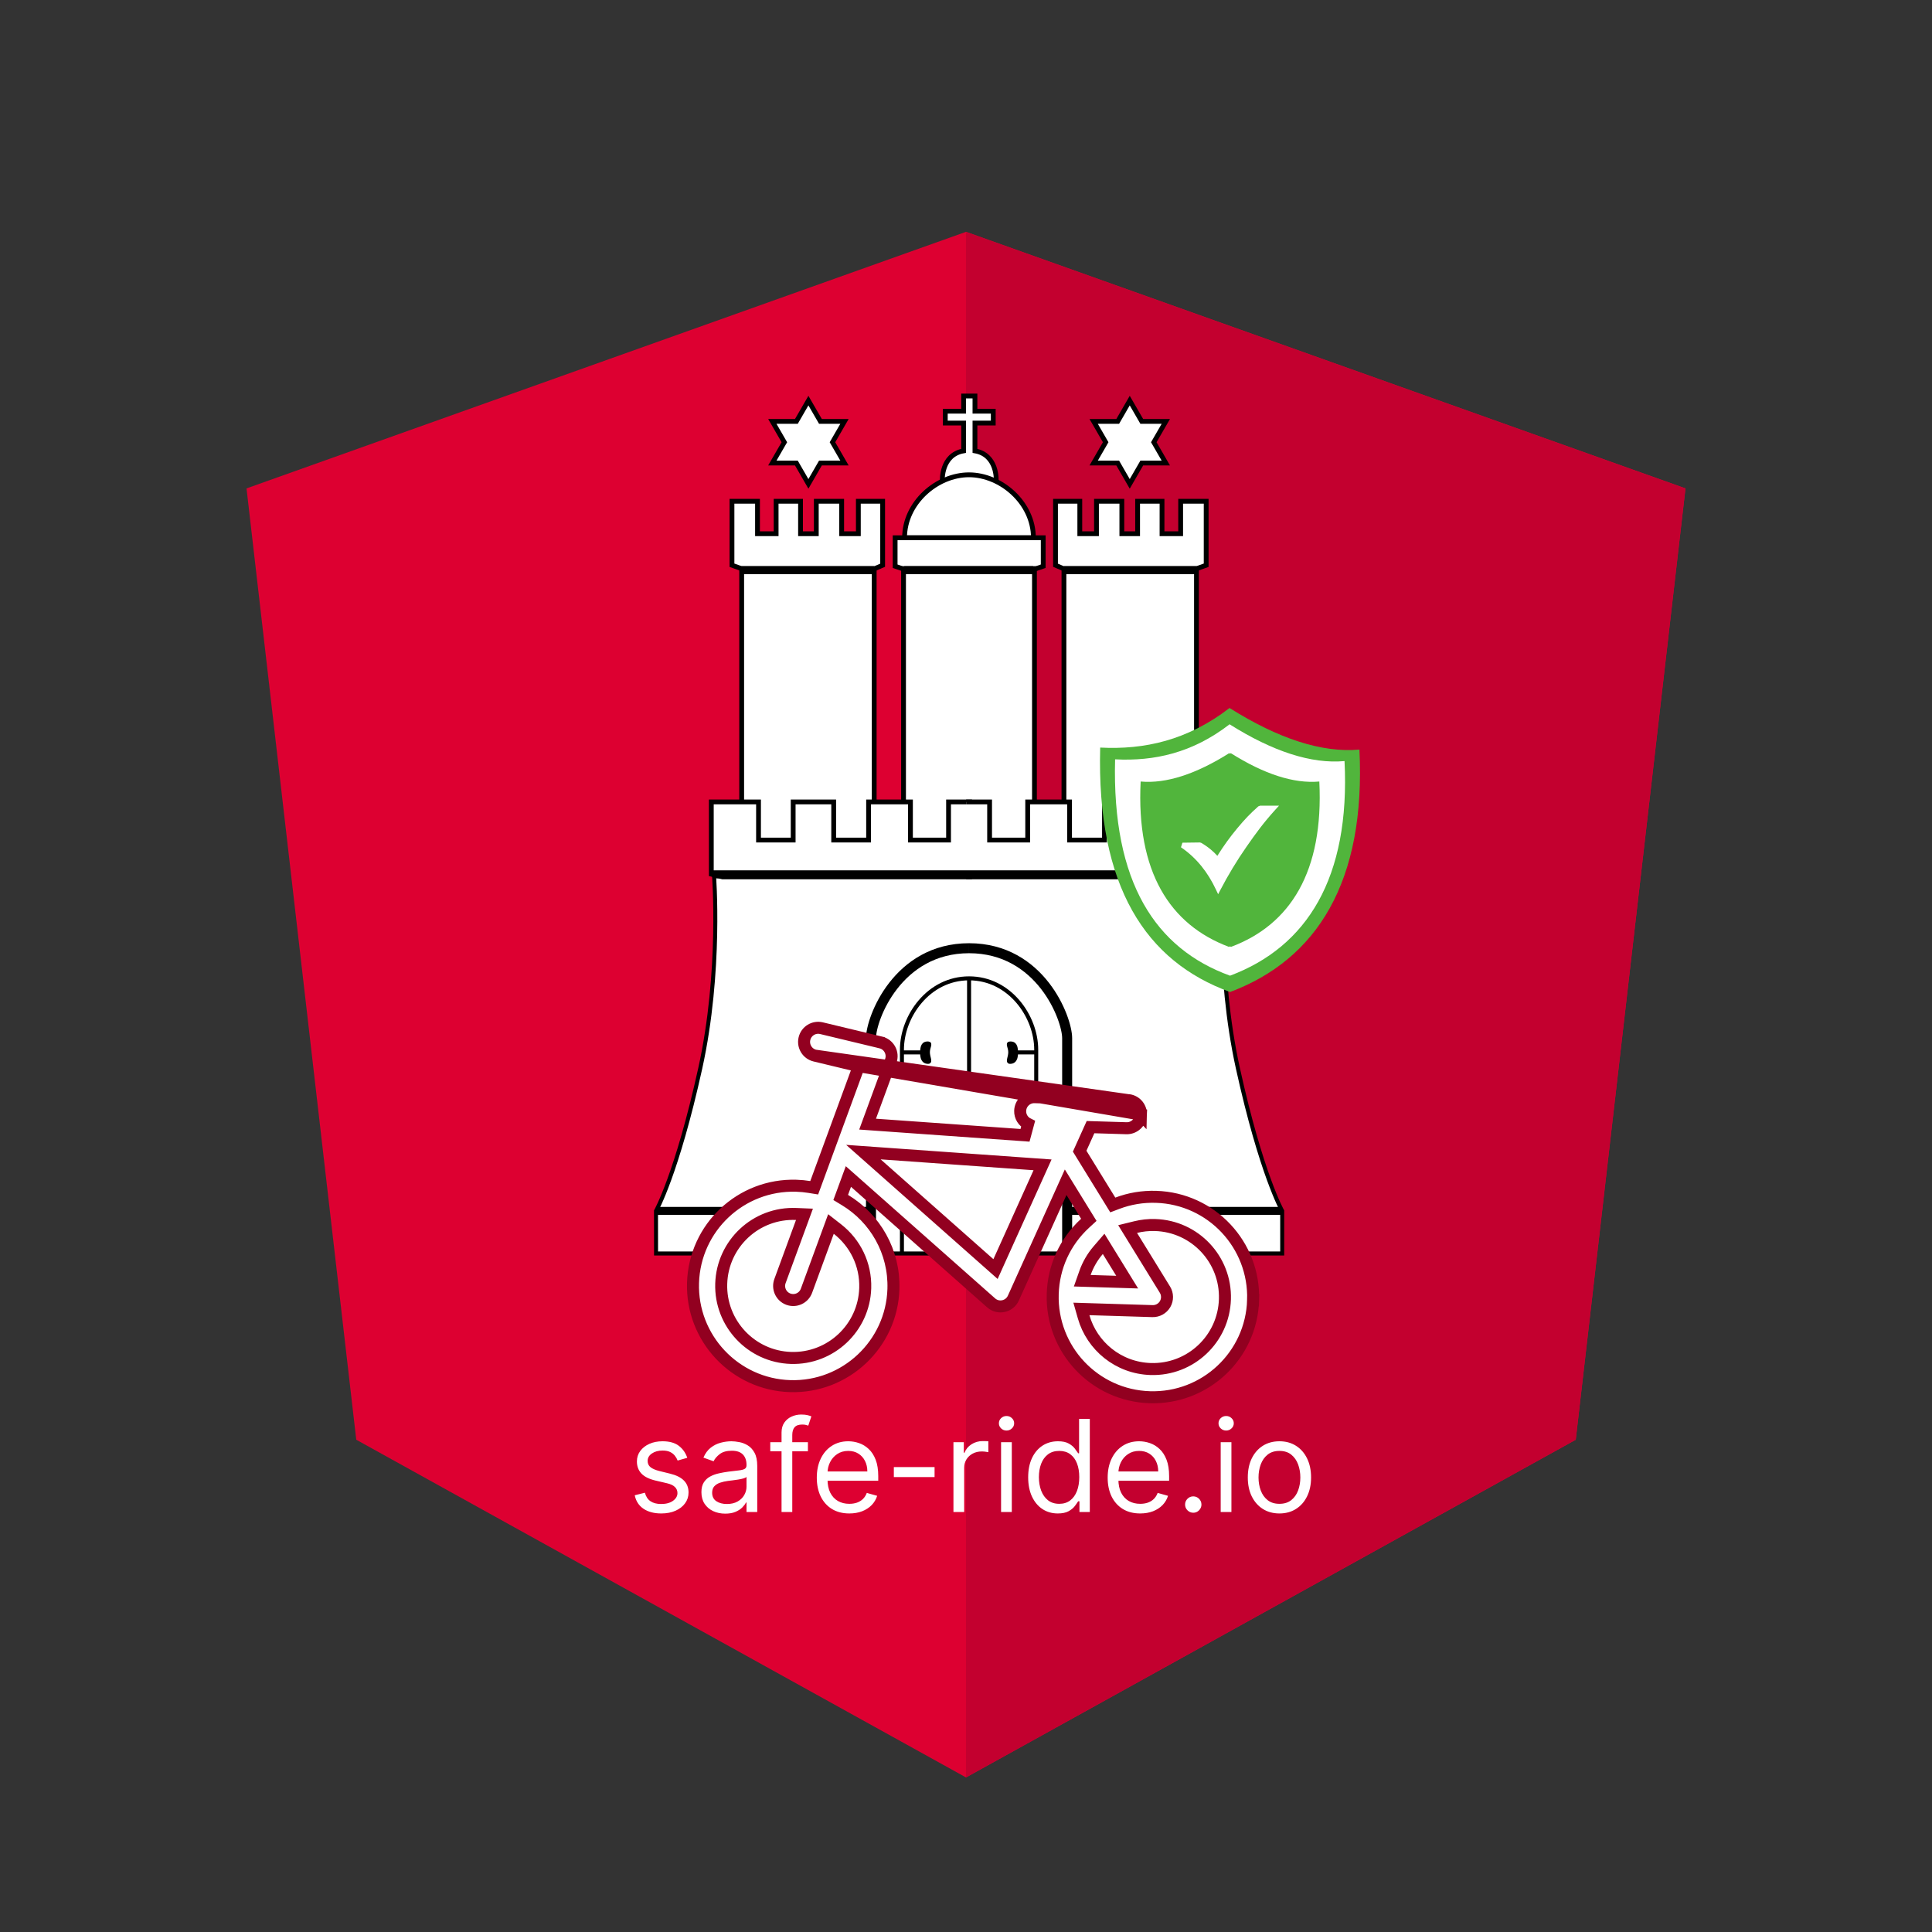 <svg width="483" height="483" viewBox="0 0 483 483" fill="none" xmlns="http://www.w3.org/2000/svg">
<rect x="0" y="0" width="483" height="483" fill="#333333" stroke="none"/>
<path d="M241.5 57.96L61.631 122.102L89.065 359.932L241.5 444.36L393.935 359.932L421.369 122.102L241.5 57.96Z" fill="#DD0031"/>
<path d="M241.5 57.96V100.85V100.657V296.369V444.36L393.935 359.932L421.369 122.102L241.5 57.96Z" fill="#C3002F"/>
<path d="M249.055 120.19C249.055 120.19 249.426 113.733 243.738 112.717V105.766H248.313V102.798H243.738V99H240.902V102.798H236.326V105.766H240.902V112.717C235.213 113.732 235.584 120.19 235.584 120.19" fill="white"/>
<path d="M249.055 120.19C249.055 120.19 249.426 113.733 243.738 112.717V105.766H248.313V102.798H243.738V99H240.902V102.798H236.326V105.766H240.902V112.717C235.213 113.732 235.584 120.19 235.584 120.19" stroke="black" stroke-width="1.2"/>
<path d="M226.141 134.449H258.353C258.353 125.707 250.245 118.701 242.247 118.701C234.248 118.701 226.141 125.707 226.141 134.449Z" fill="white" stroke="black" stroke-width="1.2"/>
<path d="M258.98 142.178L260.805 141.555V134.442H223.783V141.555L225.608 142.178H258.98Z" fill="white" stroke="black" stroke-width="1.2"/>
<path d="M258.615 211.579V142.17H225.885V211.579" fill="white"/>
<path d="M258.615 211.579V142.17H225.885V211.579" stroke="black" stroke-width="1.2"/>
<path d="M175.057 267.114C180.436 242.74 178.486 218.599 178.486 218.599H306.05C306.05 218.599 304.1 242.74 309.479 267.114C315.316 293.576 320.549 302.727 320.549 302.727V313.374H164.014L164 302.727C164 302.727 169.217 293.576 175.057 267.114Z" fill="white" stroke="black"/>
<path d="M194.031 125.313H200.135V133.435H204.076V125.313H210.416V133.435H214.589V125.313H220.66V141.309L218.622 142.188H185.447L182.994 141.309V125.313H189.376V133.435H194.034L194.031 125.313Z" fill="white" stroke="black" stroke-width="1.2"/>
<path d="M185.419 142.178H218.551V212.549H185.419V142.178Z" fill="white" stroke="black" stroke-width="1.2"/>
<path d="M193.082 115.76L196.089 110.557L193.082 105.353H199.095L202.102 100.15L205.109 105.353H211.122L208.115 110.557L211.122 115.76H205.109L202.102 120.97L199.095 115.76H193.082Z" fill="white" stroke="black" stroke-width="1.2"/>
<path d="M242.998 200.486H237.138V210.017H227.614V200.486H217.149V210.017H208.421V200.486H198.292V210.017H189.63V200.486H177.829V218.541L180.64 219.226H242.999" fill="white"/>
<path d="M242.998 200.486H237.138V210.017H227.614V200.486H217.149V210.017H208.421V200.486H198.292V210.017H189.63V200.486H177.829V218.541L180.64 219.226H242.999" stroke="black" stroke-width="1.2"/>
<path d="M185.419 142.542H218.522" stroke="black" stroke-width="2"/>
<path d="M217.748 313.382V259.539C217.748 254.659 224.349 237.055 242.269 237.055" stroke="black" stroke-width="2.5"/>
<path d="M225.484 313.382V262.414C225.484 254.102 232.106 244.586 242.269 244.586" stroke="black"/>
<path d="M230.519 299.662C230.519 297.356 231.38 297.356 232.052 297.356C232.73 297.356 231.972 298.283 231.972 299.545C231.972 300.808 232.701 301.953 232.052 301.953C231.402 301.953 230.519 301.749 230.519 299.647V299.662ZM225.484 299.589H230.192Z" fill="black"/>
<path d="M225.484 299.589H230.192M230.519 299.662C230.519 297.356 231.38 297.356 232.052 297.356C232.73 297.356 231.972 298.283 231.972 299.545C231.972 300.808 232.701 301.953 232.052 301.953C231.402 301.953 230.519 301.749 230.519 299.647V299.662Z" stroke="black"/>
<path d="M164.183 302.727H217.456" stroke="black" stroke-width="2"/>
<path d="M230.519 263.173C230.519 260.867 231.38 260.867 232.052 260.867C232.73 260.867 231.972 261.794 231.972 263.057C231.972 264.319 232.701 265.465 232.052 265.465C231.402 265.465 230.519 265.261 230.519 263.159V263.173ZM225.484 263.1H230.192Z" fill="black"/>
<path d="M225.484 263.1H230.192M230.519 263.173C230.519 260.867 231.38 260.867 232.052 260.867C232.73 260.867 231.972 261.794 231.972 263.057C231.972 264.319 232.701 265.465 232.052 265.465C231.402 265.465 230.519 265.261 230.519 263.159V263.173Z" stroke="black"/>
<path d="M290.506 125.313H284.402V133.435H280.461V125.313H274.121V133.435H269.949V125.313H263.878V141.309L265.915 142.188H299.091L301.543 141.309V125.313H295.162V133.435H290.503L290.506 125.313Z" fill="white" stroke="black" stroke-width="1.2"/>
<path d="M299.118 142.178H265.986V212.549H299.118V142.178Z" fill="white" stroke="black" stroke-width="1.2"/>
<path d="M291.455 115.76L288.448 110.557L291.455 105.353H285.442L282.435 100.15L279.428 105.353H273.415L276.422 110.557L273.415 115.76H279.428L282.435 120.97L285.442 115.76H291.455Z" fill="white" stroke="black" stroke-width="1.2"/>
<path d="M241.539 200.486H247.4V210.017H256.923V200.486H267.388V210.017H276.116V200.486H286.245V210.017H294.908V200.486H306.708V218.541L303.897 219.226H241.538" fill="white"/>
<path d="M241.539 200.486H247.4V210.017H256.923V200.486H267.388V210.017H276.116V200.486H286.245V210.017H294.908V200.486H306.708V218.541L303.897 219.226H241.538" stroke="black" stroke-width="1.2"/>
<path d="M299.118 142.542H266.015" stroke="black" stroke-width="2"/>
<path d="M266.789 313.382V259.539C266.789 254.659 260.188 237.055 242.269 237.055" stroke="black" stroke-width="2.5"/>
<path d="M259.053 313.382V262.414C259.053 254.102 252.431 244.586 242.269 244.586" stroke="black"/>
<path d="M254.018 299.662C254.018 297.356 253.157 297.356 252.485 297.356C251.807 297.356 252.566 298.283 252.566 299.545C252.566 300.808 251.836 301.953 252.485 301.953C253.135 301.953 254.018 301.749 254.018 299.647V299.662ZM259.053 299.589H254.346Z" fill="black"/>
<path d="M259.053 299.589H254.346M254.018 299.662C254.018 297.356 253.157 297.356 252.485 297.356C251.807 297.356 252.566 298.283 252.566 299.545C252.566 300.808 251.836 301.953 252.485 301.953C253.135 301.953 254.018 301.749 254.018 299.647V299.662Z" stroke="black"/>
<path d="M320.354 302.727H267.081" stroke="black" stroke-width="2"/>
<path d="M254.018 263.173C254.018 260.867 253.157 260.867 252.485 260.867C251.807 260.867 252.566 261.794 252.566 263.057C252.566 264.319 251.836 265.465 252.485 265.465C253.135 265.465 254.018 265.261 254.018 263.159V263.173ZM259.053 263.1H254.346Z" fill="black"/>
<path d="M259.053 263.1H254.346M254.018 263.173C254.018 260.867 253.157 260.867 252.485 260.867C251.807 260.867 252.566 261.794 252.566 263.057C252.566 264.319 251.836 265.465 252.485 265.465C253.135 265.465 254.018 265.261 254.018 263.159V263.173Z" stroke="black"/>
<path d="M178.195 218.584H306.343ZM226.068 142.542H258.294Z" fill="black"/>
<path d="M178.195 218.584H306.343M226.068 142.542H258.294" stroke="black" stroke-width="2"/>
<path d="M242.268 244.564V313.36Z" fill="black"/>
<path d="M242.268 244.564V313.36" stroke="black"/>
<path d="M171.818 364.455L169.409 365.136C169.258 364.735 169.034 364.345 168.739 363.966C168.451 363.58 168.057 363.261 167.557 363.011C167.057 362.761 166.417 362.636 165.636 362.636C164.568 362.636 163.678 362.883 162.966 363.375C162.261 363.86 161.909 364.477 161.909 365.227C161.909 365.894 162.152 366.42 162.636 366.807C163.121 367.193 163.879 367.515 164.909 367.773L167.5 368.409C169.061 368.788 170.223 369.367 170.989 370.148C171.754 370.92 172.136 371.917 172.136 373.136C172.136 374.136 171.848 375.03 171.273 375.818C170.705 376.606 169.909 377.227 168.886 377.682C167.864 378.136 166.674 378.364 165.318 378.364C163.538 378.364 162.064 377.977 160.898 377.205C159.731 376.432 158.992 375.303 158.682 373.818L161.227 373.182C161.47 374.121 161.928 374.826 162.602 375.295C163.284 375.765 164.174 376 165.273 376C166.523 376 167.515 375.735 168.25 375.205C168.992 374.667 169.364 374.023 169.364 373.273C169.364 372.667 169.152 372.159 168.727 371.75C168.303 371.333 167.652 371.023 166.773 370.818L163.864 370.136C162.265 369.758 161.091 369.17 160.341 368.375C159.598 367.572 159.227 366.568 159.227 365.364C159.227 364.379 159.504 363.508 160.057 362.75C160.617 361.992 161.379 361.398 162.341 360.966C163.311 360.534 164.409 360.318 165.636 360.318C167.364 360.318 168.72 360.697 169.705 361.455C170.697 362.212 171.402 363.212 171.818 364.455ZM181.31 378.409C180.204 378.409 179.2 378.201 178.298 377.784C177.397 377.36 176.681 376.75 176.151 375.955C175.62 375.152 175.355 374.182 175.355 373.045C175.355 372.045 175.552 371.235 175.946 370.614C176.34 369.985 176.866 369.492 177.526 369.136C178.185 368.78 178.912 368.515 179.707 368.341C180.51 368.159 181.317 368.015 182.128 367.909C183.188 367.773 184.048 367.67 184.707 367.602C185.374 367.527 185.859 367.402 186.162 367.227C186.473 367.053 186.628 366.75 186.628 366.318V366.227C186.628 365.106 186.321 364.235 185.707 363.614C185.101 362.992 184.181 362.682 182.946 362.682C181.666 362.682 180.662 362.962 179.935 363.523C179.207 364.083 178.696 364.682 178.401 365.318L175.855 364.409C176.31 363.348 176.916 362.523 177.673 361.932C178.438 361.333 179.272 360.917 180.173 360.682C181.082 360.439 181.976 360.318 182.855 360.318C183.416 360.318 184.06 360.386 184.787 360.523C185.522 360.652 186.23 360.92 186.912 361.33C187.601 361.739 188.173 362.356 188.628 363.182C189.082 364.008 189.31 365.114 189.31 366.5V378H186.628V375.636H186.491C186.31 376.015 186.007 376.42 185.582 376.852C185.158 377.284 184.594 377.652 183.889 377.955C183.185 378.258 182.325 378.409 181.31 378.409ZM181.719 376C182.779 376 183.673 375.792 184.401 375.375C185.135 374.958 185.688 374.42 186.06 373.761C186.438 373.102 186.628 372.409 186.628 371.682V369.227C186.514 369.364 186.264 369.489 185.878 369.602C185.499 369.708 185.06 369.803 184.56 369.886C184.067 369.962 183.586 370.03 183.116 370.091C182.654 370.144 182.279 370.189 181.991 370.227C181.295 370.318 180.643 370.466 180.037 370.67C179.438 370.867 178.954 371.167 178.582 371.568C178.219 371.962 178.037 372.5 178.037 373.182C178.037 374.114 178.382 374.818 179.071 375.295C179.768 375.765 180.651 376 181.719 376ZM201.977 360.545V362.818H192.568V360.545H201.977ZM195.386 378V358.136C195.386 357.136 195.621 356.303 196.091 355.636C196.561 354.97 197.17 354.47 197.92 354.136C198.67 353.803 199.462 353.636 200.295 353.636C200.955 353.636 201.492 353.689 201.909 353.795C202.326 353.902 202.636 354 202.841 354.091L202.068 356.409C201.932 356.364 201.742 356.307 201.5 356.239C201.265 356.17 200.955 356.136 200.568 356.136C199.682 356.136 199.042 356.36 198.648 356.807C198.261 357.254 198.068 357.909 198.068 358.773V378H195.386ZM212.335 378.364C210.653 378.364 209.203 377.992 207.983 377.25C206.771 376.5 205.835 375.455 205.176 374.114C204.525 372.765 204.199 371.197 204.199 369.409C204.199 367.621 204.525 366.045 205.176 364.682C205.835 363.311 206.752 362.242 207.926 361.477C209.108 360.705 210.487 360.318 212.062 360.318C212.972 360.318 213.869 360.47 214.756 360.773C215.642 361.076 216.449 361.568 217.176 362.25C217.903 362.924 218.483 363.818 218.915 364.932C219.347 366.045 219.562 367.417 219.562 369.045V370.182H206.108V367.864H216.835C216.835 366.879 216.638 366 216.244 365.227C215.858 364.455 215.305 363.845 214.585 363.398C213.873 362.951 213.032 362.727 212.062 362.727C210.994 362.727 210.07 362.992 209.29 363.523C208.517 364.045 207.922 364.727 207.506 365.568C207.089 366.409 206.881 367.311 206.881 368.273V369.818C206.881 371.136 207.108 372.254 207.562 373.17C208.025 374.08 208.665 374.773 209.483 375.25C210.301 375.72 211.252 375.955 212.335 375.955C213.04 375.955 213.676 375.856 214.244 375.659C214.82 375.455 215.316 375.152 215.733 374.75C216.15 374.341 216.472 373.833 216.699 373.227L219.29 373.955C219.017 374.833 218.559 375.606 217.915 376.273C217.271 376.932 216.475 377.447 215.528 377.818C214.581 378.182 213.517 378.364 212.335 378.364ZM233.642 366.773V369.273H223.46V366.773H233.642ZM238.361 378V360.545H240.952V363.182H241.134C241.452 362.318 242.027 361.617 242.861 361.08C243.694 360.542 244.634 360.273 245.679 360.273C245.876 360.273 246.122 360.277 246.418 360.284C246.713 360.292 246.937 360.303 247.088 360.318V363.045C246.997 363.023 246.789 362.989 246.463 362.943C246.145 362.89 245.808 362.864 245.452 362.864C244.603 362.864 243.846 363.042 243.179 363.398C242.52 363.746 241.997 364.231 241.611 364.852C241.232 365.466 241.043 366.167 241.043 366.955V378H238.361ZM250.267 378V360.545H252.949V378H250.267ZM251.631 357.636C251.108 357.636 250.657 357.458 250.278 357.102C249.907 356.746 249.722 356.318 249.722 355.818C249.722 355.318 249.907 354.89 250.278 354.534C250.657 354.178 251.108 354 251.631 354C252.153 354 252.6 354.178 252.972 354.534C253.35 354.89 253.54 355.318 253.54 355.818C253.54 356.318 253.35 356.746 252.972 357.102C252.6 357.458 252.153 357.636 251.631 357.636ZM264.452 378.364C262.997 378.364 261.713 377.996 260.599 377.261C259.486 376.519 258.615 375.473 257.986 374.125C257.357 372.769 257.043 371.167 257.043 369.318C257.043 367.485 257.357 365.894 257.986 364.545C258.615 363.197 259.49 362.155 260.611 361.42C261.732 360.686 263.027 360.318 264.497 360.318C265.634 360.318 266.531 360.508 267.19 360.886C267.857 361.258 268.365 361.682 268.713 362.159C269.069 362.629 269.346 363.015 269.543 363.318H269.77V354.727H272.452V378H269.861V375.318H269.543C269.346 375.636 269.065 376.038 268.702 376.523C268.338 377 267.819 377.428 267.145 377.807C266.471 378.178 265.573 378.364 264.452 378.364ZM264.815 375.955C265.891 375.955 266.8 375.674 267.543 375.114C268.285 374.545 268.849 373.761 269.236 372.761C269.622 371.754 269.815 370.591 269.815 369.273C269.815 367.97 269.626 366.83 269.247 365.852C268.868 364.867 268.308 364.102 267.565 363.557C266.823 363.004 265.906 362.727 264.815 362.727C263.679 362.727 262.732 363.019 261.974 363.602C261.224 364.178 260.66 364.962 260.281 365.955C259.91 366.939 259.724 368.045 259.724 369.273C259.724 370.515 259.914 371.644 260.293 372.659C260.679 373.667 261.247 374.47 261.997 375.068C262.755 375.659 263.694 375.955 264.815 375.955ZM285.054 378.364C283.372 378.364 281.921 377.992 280.702 377.25C279.49 376.5 278.554 375.455 277.895 374.114C277.243 372.765 276.918 371.197 276.918 369.409C276.918 367.621 277.243 366.045 277.895 364.682C278.554 363.311 279.471 362.242 280.645 361.477C281.827 360.705 283.205 360.318 284.781 360.318C285.69 360.318 286.588 360.47 287.474 360.773C288.361 361.076 289.168 361.568 289.895 362.25C290.622 362.924 291.202 363.818 291.634 364.932C292.065 366.045 292.281 367.417 292.281 369.045V370.182H278.827V367.864H289.554C289.554 366.879 289.357 366 288.963 365.227C288.577 364.455 288.024 363.845 287.304 363.398C286.592 362.951 285.751 362.727 284.781 362.727C283.713 362.727 282.789 362.992 282.009 363.523C281.236 364.045 280.641 364.727 280.224 365.568C279.808 366.409 279.599 367.311 279.599 368.273V369.818C279.599 371.136 279.827 372.254 280.281 373.17C280.743 374.08 281.384 374.773 282.202 375.25C283.02 375.72 283.971 375.955 285.054 375.955C285.759 375.955 286.395 375.856 286.963 375.659C287.539 375.455 288.035 375.152 288.452 374.75C288.868 374.341 289.19 373.833 289.418 373.227L292.009 373.955C291.736 374.833 291.277 375.606 290.634 376.273C289.99 376.932 289.194 377.447 288.247 377.818C287.3 378.182 286.236 378.364 285.054 378.364ZM298.315 378.182C297.755 378.182 297.274 377.981 296.872 377.58C296.471 377.178 296.27 376.697 296.27 376.136C296.27 375.576 296.471 375.095 296.872 374.693C297.274 374.292 297.755 374.091 298.315 374.091C298.876 374.091 299.357 374.292 299.759 374.693C300.16 375.095 300.361 375.576 300.361 376.136C300.361 376.508 300.266 376.848 300.077 377.159C299.895 377.47 299.649 377.72 299.338 377.909C299.035 378.091 298.694 378.182 298.315 378.182ZM305.173 378V360.545H307.855V378H305.173ZM306.537 357.636C306.014 357.636 305.563 357.458 305.185 357.102C304.813 356.746 304.628 356.318 304.628 355.818C304.628 355.318 304.813 354.89 305.185 354.534C305.563 354.178 306.014 354 306.537 354C307.06 354 307.507 354.178 307.878 354.534C308.257 354.89 308.446 355.318 308.446 355.818C308.446 356.318 308.257 356.746 307.878 357.102C307.507 357.458 307.06 357.636 306.537 357.636ZM319.858 378.364C318.282 378.364 316.9 377.989 315.71 377.239C314.528 376.489 313.604 375.439 312.938 374.091C312.278 372.742 311.949 371.167 311.949 369.364C311.949 367.545 312.278 365.958 312.938 364.602C313.604 363.246 314.528 362.193 315.71 361.443C316.9 360.693 318.282 360.318 319.858 360.318C321.434 360.318 322.813 360.693 323.994 361.443C325.184 362.193 326.108 363.246 326.767 364.602C327.434 365.958 327.767 367.545 327.767 369.364C327.767 371.167 327.434 372.742 326.767 374.091C326.108 375.439 325.184 376.489 323.994 377.239C322.813 377.989 321.434 378.364 319.858 378.364ZM319.858 375.955C321.055 375.955 322.04 375.648 322.812 375.034C323.585 374.42 324.157 373.614 324.528 372.614C324.9 371.614 325.085 370.53 325.085 369.364C325.085 368.197 324.9 367.11 324.528 366.102C324.157 365.095 323.585 364.28 322.812 363.659C322.04 363.038 321.055 362.727 319.858 362.727C318.661 362.727 317.676 363.038 316.903 363.659C316.131 364.28 315.559 365.095 315.188 366.102C314.816 367.11 314.631 368.197 314.631 369.364C314.631 370.53 314.816 371.614 315.188 372.614C315.559 373.614 316.131 374.42 316.903 375.034C317.676 375.648 318.661 375.955 319.858 375.955Z" fill="white"/>
<g clip-path="url(#clip0_802_5489)">
<path fill-rule="evenodd" clip-rule="evenodd" d="M307.386 177C319.507 184.633 330.454 188.25 339.855 187.395C341.494 220.387 329.239 239.87 307.514 248C286.534 240.39 274.128 221.745 275.046 186.892C286.08 187.47 296.899 185.095 307.386 177Z" fill="#51B53C"/>
<path fill-rule="evenodd" clip-rule="evenodd" d="M307.398 181.073C318.124 187.834 327.821 191.029 336.134 190.272C337.588 219.474 326.734 236.721 307.509 243.921C288.941 237.184 277.959 220.682 278.773 189.833C288.54 190.341 298.12 188.244 307.398 181.073Z" fill="white"/>
<path fill-rule="evenodd" clip-rule="evenodd" d="M307.695 188.29C315.961 193.496 323.426 195.958 329.832 195.38C330.948 217.879 322.595 231.163 307.776 236.71C307.683 236.675 307.59 236.64 307.497 236.606C307.404 236.64 307.311 236.675 307.218 236.71C292.405 231.163 284.046 217.879 285.162 195.38C291.568 195.963 299.039 193.496 307.299 188.29L307.491 188.435L307.695 188.29Z" fill="#51B53C"/>
<path d="M295.603 210.674L299.945 210.616L300.271 210.697C301.149 211.2 301.974 211.772 302.748 212.425C303.306 212.893 303.835 213.401 304.34 213.956C305.898 211.466 307.561 209.172 309.317 207.069C311.241 204.763 312.444 203.498 314.584 201.585L315.008 201.424H319.752L318.793 202.475C315.857 205.717 314.02 208.247 311.613 211.703C309.2 215.169 307.05 218.74 305.131 222.415L304.532 223.559L303.986 222.392C302.974 220.237 301.765 218.261 300.323 216.493C298.882 214.725 297.202 213.153 295.242 211.818L295.603 210.674Z" fill="white"/>
</g>
<path d="M214.703 266.543L214.123 268.124L203.979 295.78L203.553 296.94L202.333 296.744C201.264 296.572 200.178 296.467 199.08 296.433L199.079 296.433C185.235 296.006 173.684 306.863 173.257 320.71C172.832 334.521 183.725 346.107 197.534 346.532L197.534 346.532C211.345 346.958 222.93 336.066 223.356 322.255C223.645 312.904 218.797 304.574 211.234 300.005L210.175 299.365L210.601 298.204L211.341 296.187L212.098 294.124L213.744 295.581L247.763 325.699L247.77 325.705L247.77 325.705C249.556 327.307 252.381 326.688 253.348 324.51L253.352 324.501L253.352 324.501L265.251 298.134L266.413 295.558L267.895 297.964L271.553 303.903L272.203 304.957L271.291 305.795C266.205 310.465 263.392 316.761 263.182 323.471L263.181 323.503L263.18 323.504C262.765 337.337 273.615 348.879 287.457 349.305L287.457 349.305C301.302 349.732 312.853 338.875 313.279 325.028L314.778 325.075L313.279 325.028C313.705 311.216 302.884 299.634 289.002 299.207L289.002 299.207C285.653 299.103 282.389 299.655 279.355 300.803L278.196 301.242L277.547 300.187L270.333 288.475L269.916 287.797L270.243 287.071L272.218 282.695L272.63 281.782L273.631 281.813L281.604 282.058L281.604 282.058C283.548 282.118 285.175 280.593 285.237 278.643L214.703 266.543ZM214.703 266.543L213.066 266.149L203.722 263.903L203.722 263.903M214.703 266.543L203.722 263.903M203.722 263.903C201.831 263.449 200.663 261.543 201.118 259.651C201.573 257.757 203.477 256.591 205.37 257.047L205.371 257.047L220.201 260.612L220.202 260.613C222.243 261.102 223.415 263.271 222.687 265.255L217.586 279.16L216.899 281.032L218.888 281.173L256.255 283.829L257.021 280.986C255.809 280.393 254.999 279.137 255.043 277.712C255.104 275.762 256.731 274.235 258.675 274.295L258.676 274.296L281.82 275.009L281.821 275.009M203.722 263.903L281.821 275.009M281.821 275.009C283.767 275.069 285.296 276.695 285.237 278.642L281.821 275.009ZM216.307 322.038C216.491 316.092 213.793 310.725 209.364 307.266L207.741 306L207.033 307.932L201.617 322.697C200.946 324.525 198.92 325.464 197.092 324.793L197.085 324.791C197.078 324.788 197.069 324.785 197.045 324.776C195.248 324.088 194.331 322.081 194.996 320.268L200.41 305.508L201.117 303.58L199.065 303.493C188.964 303.064 180.613 310.975 180.306 320.927C179.999 330.85 187.82 339.177 197.751 339.483L197.751 339.483C207.678 339.789 216.001 331.965 216.307 322.038ZM216.307 322.038L214.814 321.992L216.307 322.038ZM272.399 327.295L270.348 327.232L270.91 329.205C272.972 336.449 279.545 342.005 287.674 342.256C297.624 342.563 305.925 334.757 306.23 324.811C306.538 314.861 298.732 306.562 288.785 306.255C287.117 306.204 285.479 306.384 283.903 306.771L281.905 307.262L282.984 309.014L291.232 322.406C291.912 323.511 291.931 324.899 291.282 326.022C290.632 327.144 289.418 327.819 288.121 327.78C288.121 327.78 288.121 327.78 288.121 327.78L272.399 327.295ZM276.981 312.716L275.906 310.97L274.567 312.523C273.103 314.223 271.984 316.161 271.248 318.249L270.567 320.183L272.617 320.246L279.01 320.444L281.794 320.53L280.333 318.158L276.981 312.716ZM259.753 293.171L260.638 291.211L258.493 291.058L220.264 288.341L215.851 288.027L219.164 290.96L247.355 315.919L248.879 317.268L249.716 315.413L259.753 293.171Z" fill="white" stroke="#920020" stroke-width="3"/>
<defs>
<clipPath id="clip0_802_5489">
<rect width="65" height="71" fill="white" transform="translate(275 177)"/>
</clipPath>
</defs>
</svg>
